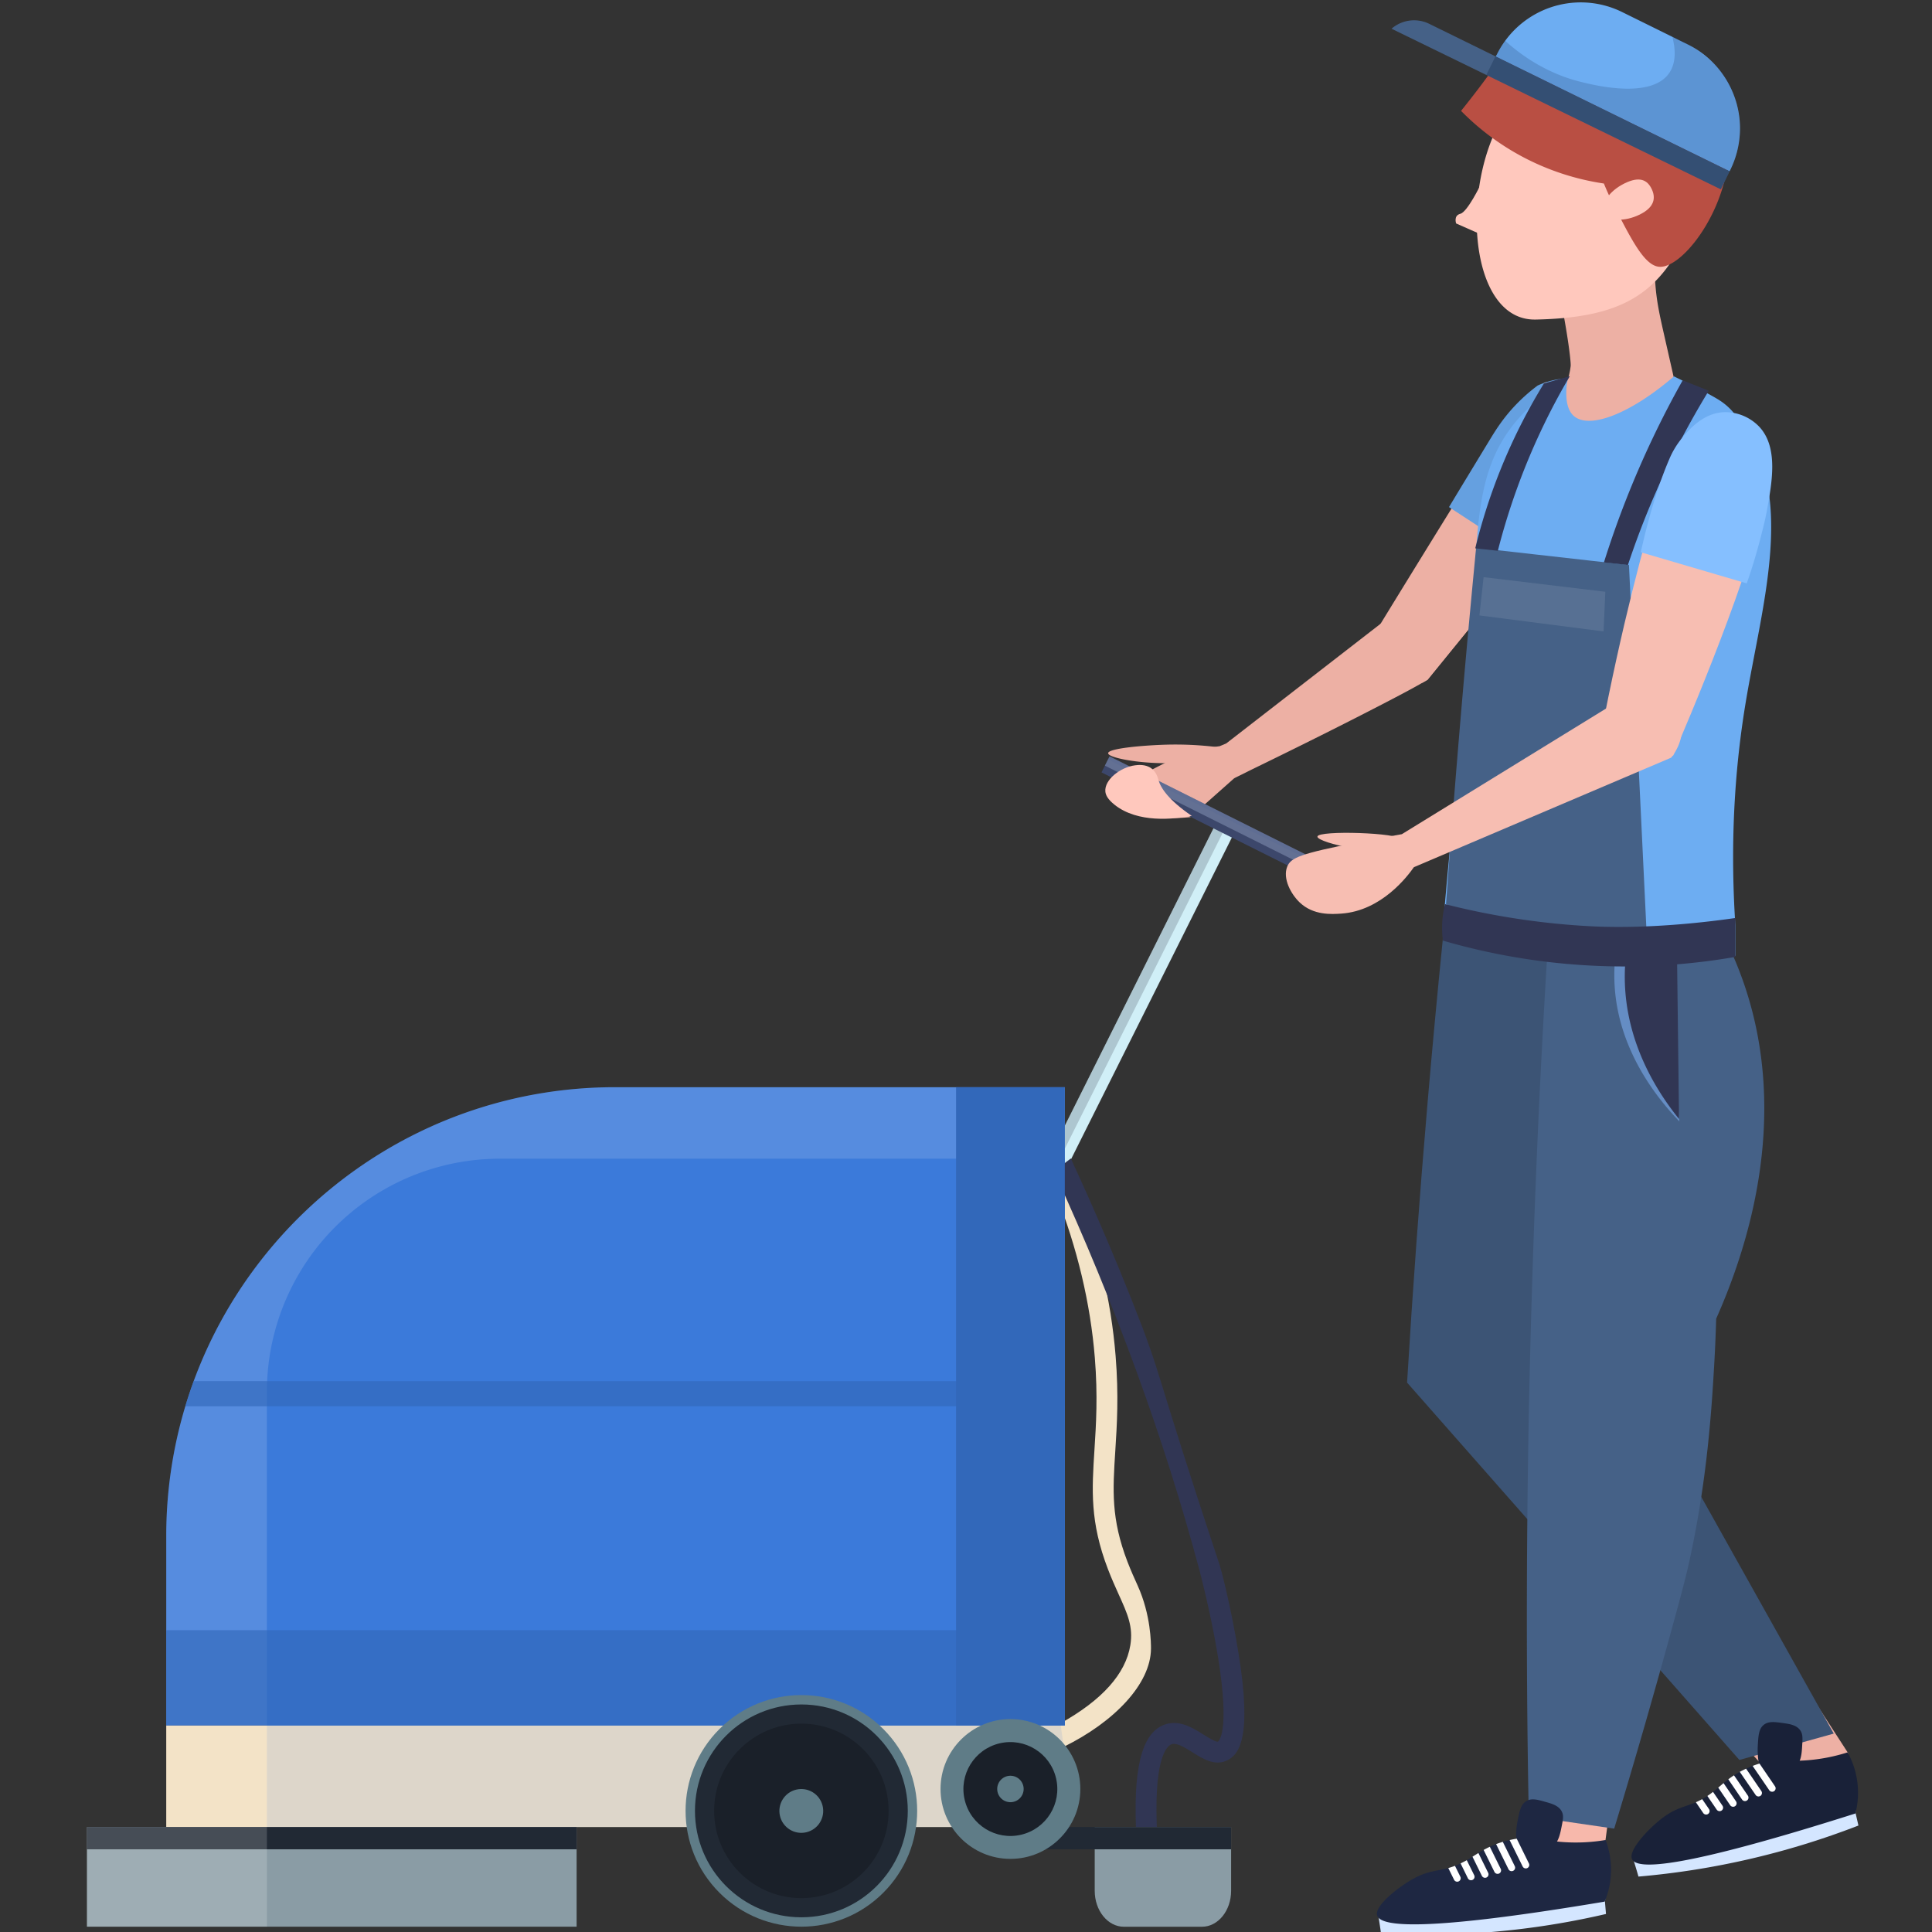 <svg xmlns="http://www.w3.org/2000/svg" viewBox="0 0 2000 2000"><rect x="0" y="0" width="2000" height="2000" fill="#333333" stroke="none"/><defs><style>.cls-1{fill:#edb0a4;}.cls-2{fill:#f7b8ab;}.cls-3{fill:#3c5475;}.cls-4{fill:#456187;}.cls-5{fill:#f3e3c7;}.cls-30,.cls-6{fill:#3b7ada;}.cls-6{opacity:0.12;}.cls-7{fill:#8a9ca5;}.cls-8{fill:#212934;}.cls-9{fill:#65a0e0;}.cls-10{fill:#6dadf2;}.cls-11{fill:#ffc8bd;}.cls-12{fill:#b94f43;}.cls-13,.cls-14{fill:#061c3b;}.cls-13,.cls-36{opacity:0.17;}.cls-14{opacity:0.26;}.cls-15{fill:#d4e6ff;}.cls-16{fill:#192138;}.cls-17,.cls-21,.cls-31,.cls-36{fill:#fff;}.cls-18{fill:#1e2742;}.cls-19{fill:#658dc4;}.cls-20{fill:#313654;}.cls-21{opacity:0.1;}.cls-22{fill:#f7beb2;}.cls-23{fill:#85bfff;}.cls-24{fill:#d0eff7;}.cls-25{fill:#292c3d;opacity:0.21;}.cls-26{fill:#5c6687;}.cls-27{fill:#3c476b;}.cls-28{fill:#424c6b;}.cls-29{fill:#bfd3ff;opacity:0.27;}.cls-31{opacity:0.14;}.cls-32,.cls-35{fill:#3268ba;}.cls-32{opacity:0.63;}.cls-33{fill:#5f7c87;}.cls-34{fill:#1a2029;}</style></defs><title>Mesa de trabajo 2</title><g id="Layer_2" data-name="Layer 2"><path class="cls-1" d="M1152.4,826.44c.84,8.24,18.37,12.77,31.68,16.2a132.4,132.4,0,0,0,48.25,3.24l45.2-40.14c.39-.17.78-.45,1.12-.62,2-1,3.44-1.71,3.76-1.86,2.55-1.19,9.37-4.67,12.36-6.14,7.94-3.91,79.57-38.51,146-73.2,11.84-6.18,22.25-11.69,31.8-17.2,1.79-1,3.54-2,5.27-3.06q25.34-31.17,50.72-62.36l-45.45-37.39q-27,20.93-54,41.86-79.8,61.85-159.63,123.77l-4.66,2-.91.34h0c-.22.11-.43.2-.63.28s-.43.2-.64.28c-1.71.22-3.37.46-5,.72h0a169.8,169.8,0,0,0-40,11.16c-3.62,1.52-6.91,3.09-12.14,5.75C1170.22,808.05,1151.5,817.59,1152.4,826.44Z"/><path class="cls-1" d="M1208.39,790c-29.44.44-61.39-5.58-61.24-10.32.17-5.16,38.45-8.2,59.92-8.8a352.51,352.51,0,0,1,51.66,2.36c1.56,1.14,3.43,2.88,3.27,4.8C1261.39,785.54,1230.64,789.71,1208.39,790Z"/><path class="cls-1" d="M1492.76,1021.36c-7.5,79.32-7.87,128.26-8.19,198.3-.36,78.34-5.91,95.67,1,152.59.52,4.31,13.2,105,36.39,106.07,8.59.39,11.93-13.2,39.23-35,4.74-3.78,9.08-6.91,12.86-9.47,7.5-5.08,13.21-8.33,13.92-8.75,19.41-11.44,38.49-134.09,49.73-189.66,6.5-32.16,18.93-84.19,18.93-84.19h0a1072.08,1072.08,0,0,0-.79-165.71c-15.42-9.07-98.57-56.68-139.84-24.61C1497.46,975.37,1494.77,1000.09,1492.76,1021.36Z"/><path class="cls-2" d="M1618.76,974.26c-11.58,78.82-14.47,127.69-18.4,197.61-4.4,78.22-10.84,95.24-6.89,152.44.3,4.33,7.77,105.56,30.87,107.81,8.56.83,12.6-12.57,41-32.9,4.93-3.53,9.42-6.42,13.32-8.79,7.76-4.69,13.63-7.64,14.36-8,20-10.42,45.36-131.93,59.44-186.84,8.15-31.79,23.25-83.1,23.25-83.1h0a1071.68,1071.68,0,0,0,7.76-165.53c-14.93-9.85-95.51-61.69-138.38-31.8C1625.83,928.57,1621.87,953.12,1618.76,974.26Z"/><path class="cls-1" d="M1896.33,1855.21c-13.24,9.3-28,6.91-31.73,6.07a45.43,45.43,0,0,1-29.18-21.51c-16.79-18.6-34.51-38.25-52.82-58.63l-5.31-5.94c-88.36-98.47-189.81-212.73-270.83-302.45-1-1.07-2-2.16-2.93-3.25-1.31-1.9-2.61-3.86-3.9-5.77a94.68,94.68,0,0,1-8.41-32.67,84.47,84.47,0,0,1,7.08-41c.16-.32.31-.64.49-1a67.72,67.72,0,0,1,15.78-21.64c13.13-12,31-18.28,49.71-18.47a88.75,88.75,0,0,1,19.69,2,92.62,92.62,0,0,1,38.74,18.64,97.26,97.26,0,0,1,13.34,13.18c.72.87,1.26,1.54,1.46,1.8,12.88,16.32,23.63,30.06,32.52,41.54,29,37.37,38.33,50.5,38.33,50.5,33,46.37,60.86,104.8,74.66,135.21q48.43,76.41,97.47,152.44,16.24,25.18,32.54,50.31C1915.12,1830.72,1908.78,1846.47,1896.33,1855.21Z"/><path class="cls-3" d="M1494.41,952.09l-.9,21.06q-8.35,83-15.66,167.94-12.67,147.63-21.24,290.17l344,390.64,97.68-27.29L1655.53,1360.8c31-96.51,54.23-223.62,31.6-366.29-3.16-19.9-7-39.06-11.49-57.46Z"/><path class="cls-2" d="M1619.56,1926c-16.31-2.35-25.57-14.59-27.35-17.19a45.42,45.42,0,0,1-6.71-35.63c.39-25.05.82-51.51,1.3-78.9,0-2.65.11-5.31.16-8,2.43-132.27,6-285,7.88-405.91,0-1.44,0-2.93.07-4.36.33-2.29.72-4.62,1.08-6.89a94.6,94.6,0,0,1,16.11-29.64,84.3,84.3,0,0,1,33.12-25.18c.33-.13.66-.27,1-.39a68,68,0,0,1,26.3-5.09c17.76.2,35.11,7.72,49,20.37a87.87,87.87,0,0,1,13.07,14.84,92.6,92.6,0,0,1,15.66,40,97,97,0,0,1,.78,18.73c-.06,1.13-.13,2-.15,2.32-1.7,20.72-3.2,38.1-4.51,52.56-4.26,47.09-6.37,63.08-6.37,63.08-7.47,56.4-26.87,118.17-37.48,149.83-12.19,56.88-23.18,116.24-32.54,178q-4.32,28.49-8,56.41C1652.25,1920,1635.66,1928.28,1619.56,1926Z"/><path class="cls-4" d="M1602,983.74q-14.34,231.29-19.39,480.49-4,214.33,0,415.85L1671,1893c24.4-80.45,43.75-148.81,58.18-201.46,10.24-37.37,15.44-56.42,19.39-74.34,18.66-84.64,23.21-157.41,25.86-202.54,1.22-20.81,1.83-38,2.15-49.56,29.48-66.27,78.46-205.11,28-349a381.62,381.62,0,0,0-23.7-53.87Z"/><rect class="cls-5" x="172.1" y="1786.06" width="930.19" height="105.29" transform="translate(1274.38 3677.41) rotate(-180)"/><rect class="cls-6" x="276.31" y="1786.06" width="825.97" height="105.29" transform="translate(1378.6 3677.41) rotate(-180)"/><rect class="cls-7" x="90.02" y="1891.35" width="506.89" height="103.15" transform="translate(686.93 3885.85) rotate(-180)"/><rect class="cls-8" x="90.02" y="1891.35" width="506.89" height="23.04" transform="translate(686.93 3805.74) rotate(-180)"/><path class="cls-1" d="M1429.12,679.31c7,16,23.93,26.49,43.44,27.41,1.79-1,3.54-2,5.27-3.06q25.34-31.17,50.72-62.36,53.55-65.88,107.14-131.77-12.76-57.37-25.54-114.74l-10.8,1.08a145.16,145.16,0,0,0-15.12,11.34,150.62,150.62,0,0,0-31.32,37.8c-13.86,22.92-60.69,97.77-123.77,200.76l-1.45,2.33C1426.33,652.68,1423.14,665.68,1429.12,679.31Z"/><path class="cls-9" d="M1500,524.93l86.64,56.52,50.74-75c38.32-12.43,58.21-48.23,51.63-73.88-7.62-29.66-52.73-53.71-97.21-33.48a179.05,179.05,0,0,0-21.6,18.9c-14.16,14.57-22.13,27.67-28.62,38.34C1528.05,478.62,1514.61,500.69,1500,524.93Z"/><path class="cls-1" d="M1603.2,435.28c9.09-16.27,15.24-29.36,17.8-36.31a102.12,102.12,0,0,0,3.23-10.56c.35-1.51.67-3.06,1-4.64,0,0,.42-2.38.72-4.87.41-3.51-2.38-27.69-8.74-60.53a147.84,147.84,0,0,0,95.72-40.25c0,3,.15,7.39.47,12.75,1.26,20.38,4.54,34.79,9.48,56.61q5.67,25,11.33,50l11.41,8.2a78.79,78.79,0,0,1-14.32,22.94c-16.93,18.77-38.34,23.62-52,26.51-29.7,6.3-71.49,4.49-76.57-11.11A13.5,13.5,0,0,1,1603.2,435.28Z"/><path class="cls-10" d="M1494.05,956.41a.38.38,0,0,0,.13,0,558.8,558.8,0,0,0,113.27,32.36,563.79,563.79,0,0,0,189,.6V957.57c-.17-2.42-.32-4.81-.45-7.19-5.49-93.16,2-167.9,11-222.38,17.13-103.94,53.72-218.14-7.74-294.37-.08-.11-.17-.19-.21-.26-.48-.82-1-1.58-1.51-2.35a63.62,63.62,0,0,0-13.89-14.13s-1.19-.89-2.47-1.73c-9.09-6.2-35.55-19.29-46.37-24.58l-1.9-.95c-.5.43-1,.84-1.47,1.25-18,15.27-35.3,26.83-50.59,34.33-23.22,11.47-41.86,13.67-51.45,5.57-3.33-2.81-10.8-11.28-6.89-37.11a175.08,175.08,0,0,0-48.54,37.3c-62.75,69.28-36.53,151-61.28,339.24-1.88,14.21-6.63,55.43-12.12,112.75C1497.66,912.9,1495.52,938.09,1494.05,956.41Z"/><path class="cls-11" d="M1557.78,117.94a158.7,158.7,0,0,0-13.83,27.3c-30.18,76-16,186.86,45.8,185.56,91.43-1.9,129.22-27.52,159.09-94.66,27.9-62.76,21.24-152.54-35.71-181.73a88.73,88.73,0,0,0-20.7-7.2,95.76,95.76,0,0,0-19.32-1.61C1654.94,46.1,1594.38,60.79,1557.78,117.94Z"/><path class="cls-11" d="M1532.66,191.33s-13.66,28.18-20.94,30-4.32,10-4.32,10l22.45,9.91Z"/><path class="cls-12" d="M1575.55,162a261,261,0,0,1-63.07-47.22c4.26-5.3,10.56-13.22,18-23,26.23-34.54,27.34-40.52,37-48.61,20.13-16.89,46.06-15.95,66.81-16.45,36.35-.87,65.55,14,82.44,25,15.27,6.35,47.14,22.35,63.15,56,34.72,73-32.37,171.85-62.75,168.39-14.83-1.68-28-27.48-45.71-62-5.13-10-8.79-18.51-11.08-24.13A261.23,261.23,0,0,1,1575.55,162Z"/><path class="cls-11" d="M1709.68,195.35c4.38,8.88,3.67,18.92-12.15,26.71s-32.18,6.91-36.56-2,4.9-22.4,20.71-30.2S1705.3,186.47,1709.68,195.35Z"/><path class="cls-10" d="M1791.23,175.79l-.82,1.63L1548.18,58.64c.43-.71.87-1.41,1.31-2.11a95.36,95.36,0,0,1,8.65-14.3,96.87,96.87,0,0,1,121.12-29.74L1747.17,46a96.91,96.91,0,0,1,44.06,129.78Z"/><path class="cls-4" d="M1790.49,177.33,1781.4,196,1538.6,77.56l-98.11-47.84.18-.14a35.66,35.66,0,0,1,38.94-4.89l68.49,33.64Q1669.3,117.81,1790.49,177.33Z"/><path class="cls-13" d="M1791.23,175.79l-.82,1.63L1548.23,58.52l1.26-2a95.36,95.36,0,0,1,8.65-14.3c31,28,61.13,38.23,77.73,42.39,14.2,3.56,73.53,18.42,92.21-9.19,8-11.82,5.76-27.29,3.1-37.37a129.59,129.59,0,0,1,33.74,19.69A102.6,102.6,0,0,1,1782,74.49c24.11,30.67,18.74,69.05,18.08,73.31A97.44,97.44,0,0,1,1791.23,175.79Z"/><path class="cls-14" d="M1790.49,177.33,1781.4,196,1538.6,77.56q4.74-9.65,9.5-19.23Q1669.3,117.81,1790.49,177.33Z"/><path class="cls-15" d="M1690.75,1924.72c.78,2.46,1.56,5,2.32,7.47q1.61,5.3,3.06,10.44a825.76,825.76,0,0,0,227.71-52.85q-1.48-6.51-3-13l1.32-21Z"/><path class="cls-16" d="M1920.73,1877.31c-181.16,57.5-226.21,58.55-231.28,47.21-4-9,16.3-30.64,30-41.38,14.89-11.69,24.13-12.26,36.09-17.46a71.61,71.61,0,0,0,6.53-3.24c1.72-1,3.51-2,5.37-3.27s3.82-2.63,5.87-4.22c.86-.66,1.74-1.35,2.66-2.1s1.8-1.5,2.72-2.28c1.74-1.5,3.58-3.07,5.51-4.69,1.55-1.29,3.19-2.58,4.93-3.9s3.75-2.75,5.89-4.15c1.86-1.22,3.88-2.44,6-3.62,1.82-1,3.8-2,5.9-3,.22-.09.41-.21.63-.3,2.35-1.08,4.6-2,6.73-2.83,2.56-1,4.94-1.79,7.09-2.45,1.9-.57,3.59-1,5.08-1.41l.1-3.87a184.79,184.79,0,0,0,86.09-6.31,86.29,86.29,0,0,1,8.07,63.28Z"/><path class="cls-16" d="M1863.7,1791.36c2.6,3.8,2.37,7.77,1.92,15.53-.46,8-.88,15.19-6,22-1.73,2.32-7.15,9.58-15.91,10.43-9,.86-18.3-5.32-23.2-15.43a78.79,78.79,0,0,1-.85-16.67c.58-10.39,1-17.4,6-21.52s11.57-3.15,19.5-2.08C1852.38,1784.62,1859.77,1785.61,1863.7,1791.36Z"/><path class="cls-17" d="M1808.42,1863.87a3.63,3.63,0,0,1-5-.93l-14.29-21c1.83-1.38,3.75-2.75,5.89-4.15l14.36,21A3.62,3.62,0,0,1,1808.42,1863.87Z"/><path class="cls-17" d="M1822.42,1859.06a3.61,3.61,0,0,1-5-.93L1801,1834.21c1.82-1,3.8-2,5.9-3,.22-.09.41-.21.63-.3l15.78,23.14A3.6,3.6,0,0,1,1822.42,1859.06Z"/><path class="cls-17" d="M1836.54,1854.19a3.62,3.62,0,0,1-5-.93l-17.22-25.19c2.56-1,4.94-1.79,7.09-2.45l16.08,23.58A3.56,3.56,0,0,1,1836.54,1854.19Z"/><path class="cls-17" d="M1796.14,1869.75a3.65,3.65,0,0,1-5-.93l-12.44-18.25c1.74-1.5,3.58-3.07,5.51-4.69l12.89,18.85A3.61,3.61,0,0,1,1796.14,1869.75Z"/><path class="cls-17" d="M1782.15,1874.28a3.62,3.62,0,0,1-5-.93l-9.7-14.18q2.79-1.83,5.87-4.22l9.79,14.31A3.6,3.6,0,0,1,1782.15,1874.28Z"/><path class="cls-17" d="M1768.19,1877.8a3.63,3.63,0,0,1-5-.94l-7.64-11.18a71.61,71.61,0,0,0,6.53-3.24l7.07,10.33A3.63,3.63,0,0,1,1768.19,1877.8Z"/><path class="cls-15" d="M1426.83,1983.11q.64,3.83,1.24,7.74.86,5.45,1.56,10.76a825.72,825.72,0,0,0,232.89-20.27q-.57-6.66-1.13-13.3,2.13-10.29,4.25-20.57Z"/><path class="cls-18" d="M1661.19,1968.55c-187.45,31.43-232.2,26.12-235.62,14.19-2.73-9.47,20.45-28,35.51-36.75,16.38-9.48,25.61-8.74,38.19-12.21a69.58,69.58,0,0,0,6.91-2.29c1.84-.69,3.77-1.5,5.79-2.48s4.14-2.06,6.4-3.35c.94-.53,1.91-1.09,2.92-1.7s2-1.23,3-1.88q2.89-1.86,6.11-3.87c1.72-1.06,3.53-2.1,5.43-3.16s4.11-2.2,6.42-3.28c2-1,4.18-1.87,6.49-2.74,2-.74,4-1.45,6.27-2.15.22-.05.43-.15.66-.2,2.48-.74,4.84-1.35,7.06-1.86,2.68-.61,5.14-1.08,7.36-1.42,2-.3,3.7-.51,5.24-.69l.64-3.82a184.47,184.47,0,0,0,86.12,5.87,86.3,86.3,0,0,1-.92,63.79Z"/><path class="cls-18" d="M1616.83,1875.43c2,4.13,1.25,8-.29,15.64-1.57,7.82-3,14.92-9,21-2,2-8.43,8.48-17.22,8.09-9-.41-17.37-7.85-20.79-18.54A78.27,78.27,0,0,1,1571,1885c2-10.2,3.41-17.08,8.94-20.46s11.89-1.49,19.6.68C1606.57,1867.17,1613.74,1869.18,1616.83,1875.43Z"/><path class="cls-17" d="M1551.9,1939.44a3.65,3.65,0,0,1-4.85-1.63l-11.2-22.76c2-1.11,4.11-2.2,6.42-3.28l11.26,22.83A3.62,3.62,0,0,1,1551.9,1939.44Z"/><path class="cls-17" d="M1566.43,1936.65a3.61,3.61,0,0,1-4.84-1.64l-12.83-26c2-.74,4-1.45,6.27-2.15.22-.05.43-.15.66-.2l12.37,25.12A3.62,3.62,0,0,1,1566.43,1936.65Z"/><path class="cls-17" d="M1581.1,1933.81a3.62,3.62,0,0,1-4.85-1.63l-13.5-27.36c2.68-.61,5.14-1.08,7.36-1.42l12.61,25.6A3.57,3.57,0,0,1,1581.1,1933.81Z"/><path class="cls-17" d="M1538.9,1943.53a3.65,3.65,0,0,1-4.84-1.63l-9.75-19.82q2.89-1.86,6.11-3.87l10.11,20.48A3.6,3.6,0,0,1,1538.9,1943.53Z"/><path class="cls-17" d="M1524.42,1946.05a3.63,3.63,0,0,1-4.85-1.63L1512,1929c2-1,4.14-2.06,6.4-3.35l7.68,15.55A3.62,3.62,0,0,1,1524.42,1946.05Z"/><path class="cls-17" d="M1510.1,1947.56a3.62,3.62,0,0,1-4.84-1.63l-6-12.15a69.58,69.58,0,0,0,6.91-2.29l5.55,11.23A3.61,3.61,0,0,1,1510.1,1947.56Z"/><path class="cls-19" d="M1673.34,981.25a183.48,183.48,0,0,0-2.16,32.4c1.59,71.85,45.33,124.4,67.32,147.24l-13.32-177.48Z"/><path class="cls-20" d="M1684.14,981.25a204.46,204.46,0,0,0-2.16,32.4c.87,67.4,35,118.57,56.16,144.72l-2.16-175Z"/><path class="cls-4" d="M1686.3,584.88l18,375.49a244,244,0,0,1-207.37-24.48q5.34-74.32,11.52-149.77,9.1-110.86,19.62-219.06Z"/><path class="cls-20" d="M1640.94,999.24a673,673,0,0,0,155.52-8.64V950.29l-.45.09c-65.25,9.33-115.85,10.12-147.88,8.55a775.61,775.61,0,0,1-152.28-23,102.19,102.19,0,0,0-2.16,11.52,103.43,103.43,0,0,0,0,26.28A673.56,673.56,0,0,0,1640.94,999.24Z"/><path class="cls-20" d="M1685.22,584.88l-24.84-2.7a990.27,990.27,0,0,1,50.22-128c10.2-21.48,20.72-41.64,31.32-60.48l27,10.8c-11.27,18.43-22.54,38.41-33.48,59.94A872.29,872.29,0,0,0,1685.22,584.88Z"/><path class="cls-20" d="M1625.1,389.39c-8.93,15.14-17.78,31.46-26.29,49a695.47,695.47,0,0,0-48.24,131.77l-23.4-2.52a597,597,0,0,1,48.6-130.69c7.3-14.22,14.86-27.53,22.5-40Z"/><path class="cls-21" d="M1661.82,612.6l-126-15.12-4.32,39.6L1660,653.64Z"/><path class="cls-22" d="M1656.52,764.2c22.54-118.1,45.48-202.15,61.07-253.73,8.51-28.14,21.94-70.11,53.77-79.12,16.81-4.75,38.7-.22,51,13.43,14.26,15.89,11.79,40,8.55,58.09-15.32,85.45-86.16,250-98.94,279.52Z"/><path class="cls-23" d="M1698.52,571.69l109.7,32.22c4-11.31,9.31-27.74,14.52-48,2.51-9.72,4.59-17.79,6.2-26.58,5.53-30.13,12.12-66-7.56-87.36a48.79,48.79,0,0,0-36.29-15.3c-21.9.66-36.75,18.31-43.34,26.14A88.14,88.14,0,0,0,1728,475.43C1713.43,509.17,1703.55,549.13,1698.52,571.69Z"/><path class="cls-5" d="M1101.19,1808.28c51.94-25.57,90.11-64.87,90.31-101.68,0-5.11,0-34.76-13.79-65.2-3.46-7.62-7-15.5-10.54-24.64-17.12-44.65-15.24-74-12.63-114.61,1.72-26.85,3.67-57.29.35-98.4-4.72-58.36-18.77-117.54-41.76-175.9l-20.1,7.92c22.21,56.38,35.78,113.48,40.33,169.72,3.2,39.55,1.3,69.16-.38,95.28-2.67,41.72-4.79,74.67,14,123.72,3.74,9.75,7.62,18.3,11,25.84,9.19,20.25,15.27,33.64,12.14,52.8-4.82,29.58-29.16,56.79-72.36,80.86Q1099.52,1796.14,1101.19,1808.28Z"/><rect class="cls-24" x="1133.48" y="831.47" width="21.29" height="547.74" transform="translate(1673.33 2605.59) rotate(-153.44)"/><rect class="cls-25" x="1134.04" y="829.09" width="10.65" height="547.74" transform="translate(1665.38 2598.95) rotate(-153.44)"/><rect class="cls-26" x="1002.4" y="1311.68" width="63.9" height="26.07" transform="translate(-613.04 1657.65) rotate(-63.44)"/><rect class="cls-27" x="1129.6" y="844.7" width="280.32" height="18.56" transform="translate(2023.73 2185.57) rotate(-153.44)"/><rect class="cls-28" x="1130.53" y="848.58" width="280.32" height="7.09" transform="translate(2026.31 2182.47) rotate(-153.44)"/><rect class="cls-29" x="1131.35" y="845.12" width="280.32" height="10.75" transform="translate(2028.6 2179.74) rotate(-153.44)"/><path class="cls-30" d="M172.1,1590.12v195.94h930.18V1125.47H636.77c-200.3,0-371,126.71-436.29,304.35q-4.69,12.81-8.66,26A464.46,464.46,0,0,0,172.1,1590.12Z"/><path class="cls-31" d="M172.1,1590.12v195.94h930.18V1125.47H636.77c-200.3,0-371,126.71-436.29,304.35q-4.69,12.81-8.66,26A464.46,464.46,0,0,0,172.1,1590.12Z"/><path class="cls-30" d="M276.31,1199.48h826a0,0,0,0,1,0,0v345.33A241.25,241.25,0,0,1,861,1786.06H276.31a0,0,0,0,1,0,0V1199.48A0,0,0,0,1,276.31,1199.48Z" transform="translate(1378.6 2985.54) rotate(-180)"/><rect class="cls-32" x="172.1" y="1687.58" width="930.19" height="98.47" transform="translate(1274.38 3473.64) rotate(-180)"/><path class="cls-32" d="M191.82,1455.77h910.46v-26H200.48Q195.79,1442.63,191.82,1455.77Z"/><circle class="cls-33" cx="829.58" cy="1874.62" r="119.88" transform="translate(-1082.58 1135.66) rotate(-45)"/><circle class="cls-8" cx="829.58" cy="1874.62" r="110.16"/><circle class="cls-34" cx="829.58" cy="1874.62" r="90.32"/><circle class="cls-33" cx="829.58" cy="1874.62" r="22.68" transform="translate(-408.51 240.75) rotate(-13.28)"/><path class="cls-20" d="M1176.54,1904.21l21.57-1.25c-4.84-83.37,10-95.52,14.6-97.26,5.34-2,13.68,3.24,21.74,8.3,10.55,6.61,22.5,14.12,34.9,8.79,13.48-5.8,27.1-23.79,12.63-112.18-8.2-50.13-18.25-87.11-19.42-90.62-69.49-208.87-57.61-190.16-90.36-272.61-14.87-37.46-36-88.35-63.72-148.15l-17.37,13.33c63.88,139.13,114.54,278.09,150.58,413,.12.43,11.7,44,19,88.66,13.19,80.68.26,88.66.13,88.72-2,.85-11.36-5-14.89-7.25-11.34-7.11-25.45-16-40.79-10.23C1181.45,1794.33,1172.36,1832.06,1176.54,1904.21Z"/><path class="cls-7" d="M1133.25,1891.34v66c0,20.54,13.5,37.22,30.16,37.22h80.88c16.65,0,30.16-16.68,30.16-37.22v-66Z"/><rect class="cls-8" x="1083.1" y="1891.34" width="191.34" height="23.05"/><rect class="cls-35" x="989.71" y="1125.47" width="112.57" height="660.59" transform="translate(2092 2911.53) rotate(-180)"/><circle class="cls-33" cx="1046" cy="1851.94" r="72.36"/><circle class="cls-33" cx="1046" cy="1851.94" r="66.5"/><circle class="cls-34" cx="1046" cy="1851.94" r="48.6" transform="translate(-397.51 289.86) rotate(-13.28)"/><circle class="cls-33" cx="1046" cy="1851.94" r="13.69" transform="translate(-1065.26 2109.61) rotate(-67.5)"/><path class="cls-11" d="M1233.7,844.6c-19,3.55-55.76,7.6-79.75-11.39-7.4-5.86-9.35-10.31-9.68-13.73-1.18-12.34,15.63-25.31,30.81-27.24,2.87-.36,10.78-1.36,16.92,3.24,5.15,3.86,6.6,9.8,7.2,11.88C1201.62,815.74,1209.43,828,1233.7,844.6Z"/><path class="cls-22" d="M1464.77,897.24l-.58.26-.59.27c-6,8.54-33,45.15-75.22,48-9.93.67-28.7,1.91-42.83-11.45-9-8.51-18-24.75-13-37.27,3.74-9.24,14-13.48,72.87-25,19-3.72,34.79-6.58,45.77-8.51l251.54-154.76c21.21,5.87,36.38,22.76,38.17,42,1.61,17.36-8.25,30.26-10.94,33.56C1601.45,839,1465.28,897,1464.77,897.24Z"/><path class="cls-22" d="M1397,877.16c-14.44-1.95-33.7-7.88-33.21-11.17,1-6.78,85.94-3.88,86.43,3C1450.44,873,1423.61,880.75,1397,877.16Z"/><rect class="cls-36" x="90.02" y="1891.35" width="186.3" height="103.15" transform="translate(366.33 3885.85) rotate(-180)"/></g></svg>